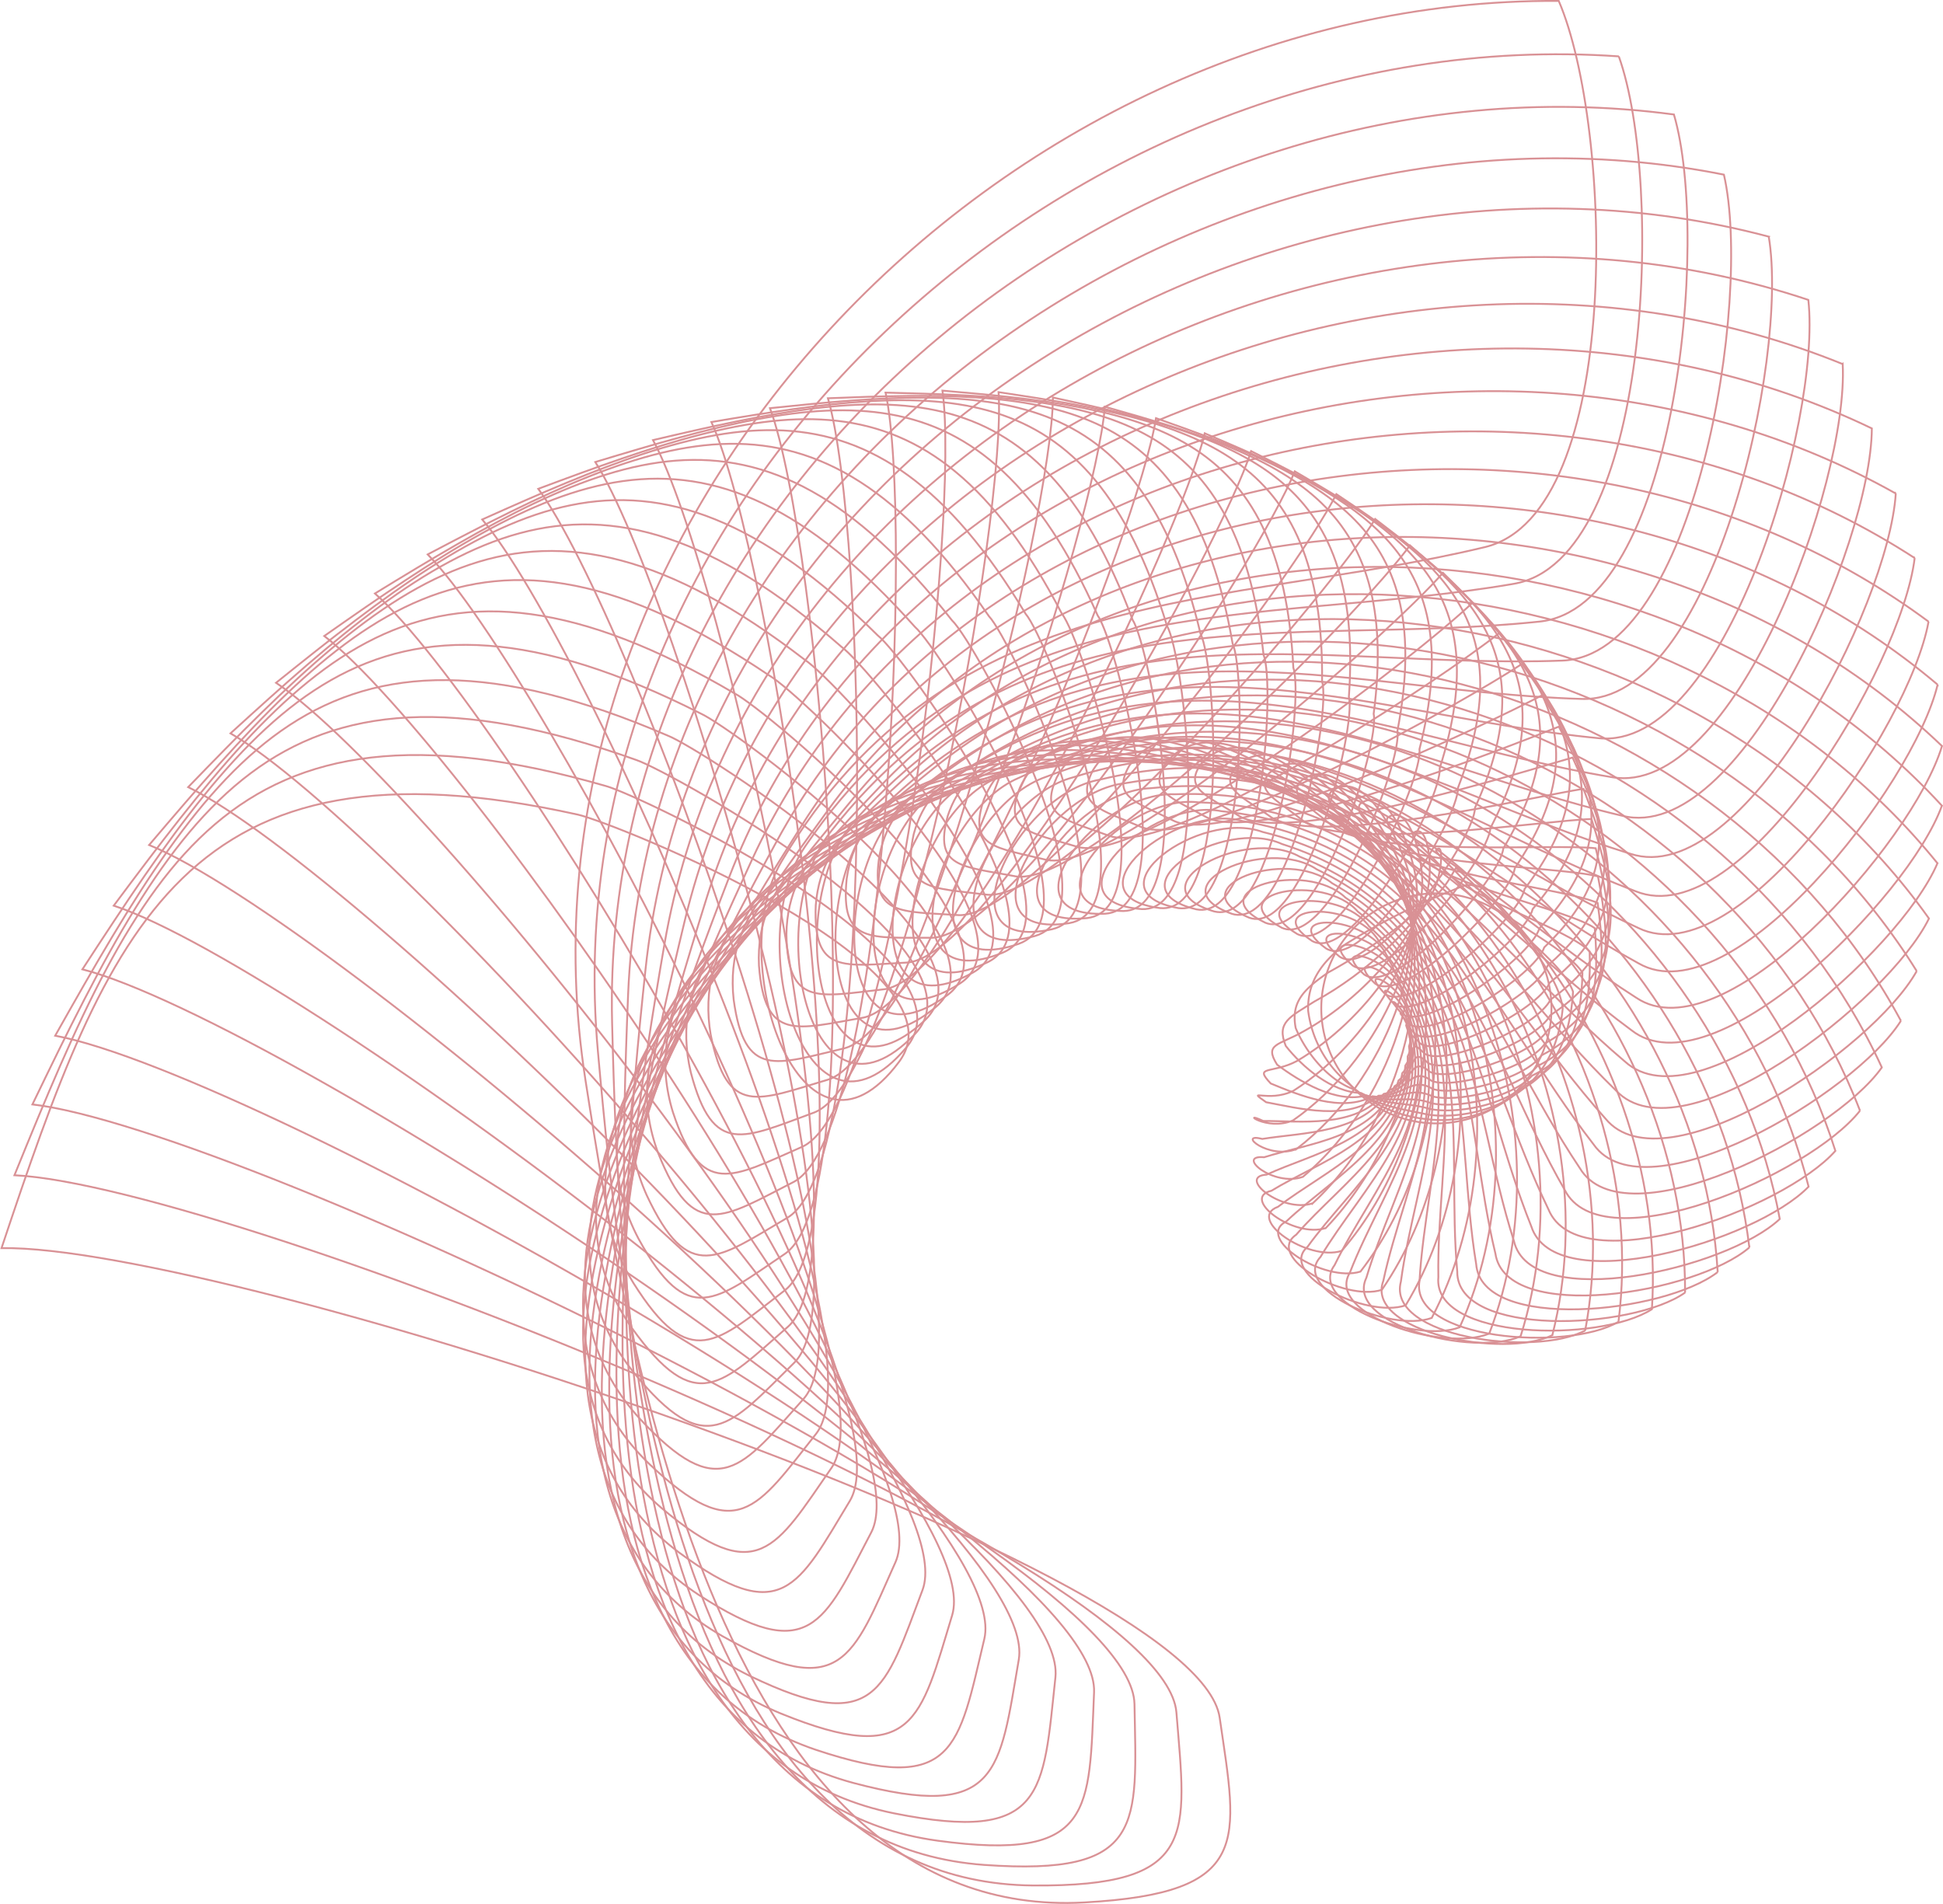 <svg viewBox="0 0 231.28 226.64" xmlns="http://www.w3.org/2000/svg"><g fill="none" stroke="#d99195" stroke-miterlimit="2.61" stroke-width=".22"><path d="m185.54.11c-66.36-.42-126.3 61.72-115.84 128.54 5.33 34.07 16.68 100.17 59.35 97.82 20.16-1.11 18.26-7.28 16.13-22-2.68-18.61-118.65-56.36-145-55.89 12.74-38.19 21.81-62 68.63-51.6 4.22.94 46.79 17.94 38.2 29.43-11.41 15.26-21-11.92-14-23.83 20-33.78 53-30.05 83.78-37.46 16.49-4.02 15.21-50.02 8.75-65.01z"/><path d="m192.69 6.71c-64.91-4.52-127.48 52.47-121.52 118.44 3 33.63 10 98.95 51.79 99.3 19.74.16 18.25-6 17.07-20.61-1.5-18.42-112.51-62.68-138.31-63.94 14.86-36.61 25.28-59.34 70.44-46.32 4.13 1.14 44.76 20.42 35.71 31.13-12 14.21-19.66-12.92-12-24 21.68-31.71 53.77-25.97 84.31-31.21 16.36-2.78 17.9-47.77 12.51-62.79z"/><path d="m199.25 13.63c-63.25-8.46-128 43.31-126.39 108.13.83 33 3.46 97.29 44.28 100.24 19.25 1.37 18.15-4.78 17.9-19.15-.35-18.17-106.04-68.46-131.18-71.38 16.84-34.92 28.47-56.54 71.88-41 4 1.33 42.6 22.72 33.16 32.63-12.59 13.15-18.27-13.79-10-24.12 23.16-29.58 54.17-21.83 84.31-24.98 16.15-1.6 20.44-45.4 16.04-60.37z"/><path d="m205.2 20.79c-61.28-12.19-127.89 34.32-130.44 97.71-1.31 32.31-2.8 95.21 36.86 100.62 18.69 2.53 18-3.58 18.61-17.67.76-17.84-99.34-73.67-123.66-78.16 18.66-33.12 31.43-53.57 72.92-35.72 3.92 1.51 40.33 24.81 30.56 33.92-13 12.08-16.85-14.54-8.12-24 24.55-27.34 54.35-17.75 84-18.85 15.82-.54 22.7-42.99 19.27-57.85z"/><path d="m210.54 28.17c-59.14-15.71-127.16 25.51-133.7 87.2-3.34 31.46-8.77 92.74 29.58 100.49 18.06 3.61 17.73-2.43 19.21-16.19 1.83-17.44-92.39-78.3-115.82-84.28 20.31-31.23 34.12-50.45 73.58-30.46 3.81 1.69 38 26.72 27.94 35-13.43 11-15.41-15.17-6.26-23.82 25.71-25.08 54.21-13.76 83.16-12.91 15.48.61 24.77-40.34 22.31-55.03z"/><path d="m215.25 35.7c-56.8-19-125.84 16.95-136.16 76.7-5.25 30.47-14.43 89.91 22.48 99.84 17.37 4.62 17.4-1.33 19.7-14.69 2.85-17-85.27-82.36-107.73-89.74 21.82-29.27 36.55-47.22 73.89-25.27 3.69 1.86 35.57 28.46 25.3 35.95-13.72 9.93-14-15.67-4.47-23.46 26.7-22.78 53.78-9.87 82-7.16 14.98 1.61 26.58-37.71 24.99-52.17z"/><path d="m219.34 43.34c-54.28-22.07-123.96 8.66-137.83 66.25-7.07 29.37-19.77 86.73 15.58 98.7 16.63 5.56 17-.27 20.08-13.21 3.82-16.47-78-85.82-99.42-94.49 23.15-27.25 38.71-43.89 73.83-20.17 3.57 2 33.05 30 22.66 36.67-13.94 8.87-12.51-16-2.74-23 27.5-20.43 53.08-6.09 80.34-1.58 14.52 2.57 28.23-34.99 27.5-49.17z"/><path d="m222.81 51c-51.62-24.85-121.54.73-138.73 56-8.77 28.11-24.76 83.2 8.92 97 15.83 6.43 16.55.73 20.34-11.73 4.74-15.9-70.67-88.71-90.94-98.57 24.31-25.14 40.6-40.44 73.42-15.14 3.44 2.18 30.52 31.26 20 37.21-14.07 7.82-11.06-16.31-1.09-22.36 28.09-18.14 52.12-2.44 78.37 3.7 13.97 3.48 29.62-32.22 29.71-46.11z"/><path d="m225.66 58.75c-48.82-27.46-118.66-6.94-138.89 45.73-10.33 26.86-29.39 79.5 2.54 95.05 15 7.22 16 1.67 20.51-10.28 5.59-15.28-63.29-91-82.38-101.95 25.31-23.08 42.2-37 72.7-10.32 3.3 2.32 27.94 32.37 17.43 37.56-14.13 6.78-9.65-16.46.46-21.64 28.51-15.83 50.91 1 76.05 8.74 13.32 4.36 30.71-29.42 31.58-42.89z"/><path d="m227.91 66.43c-45.91-29.78-115.23-14.2-138.33 35.76-11.77 25.47-33.64 75.5-3.55 92.6 14.13 7.93 15.48 2.54 20.57-8.85 6.4-14.62-55.9-92.75-73.74-104.66 26.14-21 43.53-33.5 71.64-5.62 3.17 2.46 25.37 33.29 14.87 37.74-14.12 5.78-8.25-16.49 1.92-20.81 28.71-13.54 49.48 4.41 73.41 13.51 12.65 5.12 31.61-26.62 33.21-39.67z"/><path d="m229.56 74c-42.9-31.82-111.41-21-137.07 26.08-13.07 24-37.5 71.3-9.31 89.78 13.23 8.55 14.88 3.35 20.54-7.47 7.13-13.92-48.57-93.91-65.12-106.68 26.8-18.81 44.6-30 70.3-1.09 3 2.59 22.78 34 12.35 37.74-14 4.8-6.89-16.42 3.28-19.89 28.82-11.28 47.83 7.54 70.49 18 11.92 5.81 32.27-23.84 34.54-36.47z"/><path d="m230.64 81.5c-39.82-33.65-107.2-27.5-135.15 16.67-14.24 22.5-41 66.9-14.73 86.59 12.32 9.1 14.23 4.1 20.41-6.11 7.81-13.19-41.31-94.54-56.54-108 27.3-16.73 45.37-26.51 68.68 3.19 2.87 2.71 20.21 34.54 9.9 37.58-13.89 3.86-5.59-16.23 4.51-18.88 28.73-9.07 46 10.5 67.31 22.13 11.16 6.47 32.71-21.05 35.61-33.17z"/><path d="m231.16 88.81c-36.7-35.19-102.64-33.44-132.6 7.63-15.28 20.94-44.05 62.37-19.79 83.1 11.39 9.56 13.56 4.78 20.21-4.81 8.42-12.43-34.18-94.62-48.07-108.73 27.65-14.57 45.93-23 66.8 7.35 2.72 2.82 17.67 34.88 7.51 37.27-13.67 3-4.32-16 5.65-17.8 28.46-6.92 44 13.26 63.88 25.94 10.37 7.02 32.93-18.35 36.41-29.95z"/><path d="m231.15 95.91c-33.54-36.48-97.77-38.95-129.48-1-16.16 19.33-46.67 57.73-24.44 79.31 10.45 9.95 12.85 5.39 19.92-3.55 9-11.65-27.22-94.19-39.75-108.83 27.83-12.48 46.2-19.52 64.68 11.23 2.57 2.94 15.17 35.05 5.21 36.82-13.4 2.09-3.12-15.59 6.65-16.66 28.06-4.84 41.8 15.8 60.26 29.41 9.55 7.54 32.95-15.64 36.95-26.73z"/><path d="m230.62 102.76c-30.37-37.5-92.61-44-125.79-9.21-16.91 17.72-48.95 53-28.71 75.3 9.52 10.26 12.13 5.93 19.56-2.36 9.45-10.84-20.46-93.26-31.61-108.3 27.86-10.42 46.22-16.13 62.34 14.89 2.4 3 12.71 35 3 36.21-13.08 1.28-2-15.13 7.54-15.46 27.48-2.83 39.47 18.17 56.45 32.52 8.71 7.97 32.75-13.07 37.22-23.59z"/><path d="m229.61 109.34c-27.21-38.28-87.22-48.49-121.6-17-17.52 16.09-50.79 48.27-32.56 71.07 8.58 10.49 11.39 6.4 19.12-1.22 9.87-10-13.92-91.87-23.71-107.19 27.74-8.41 46-12.82 59.81 18.29 2.25 3.12 10.33 34.86.88 35.48-12.72.52-.93-14.6 8.29-14.22 26.8-1 37 20.21 52.52 35.27 7.86 8.35 32.37-10.53 37.25-20.48z"/><path d="m228.15 115.6c-24.08-38.81-81.65-52.5-116.95-24.2-18 14.45-52.22 43.49-36 66.67 7.66 10.63 10.64 6.8 18.62-.16 10.23-9.2-7.65-90-16.09-105.52 27.5-6.46 45.57-9.6 57.1 21.43 2.09 3.2 8 34.52-1.12 34.63-12.31-.19.05-14 8.92-12.94 26 .85 34.5 22 48.47 37.65 7.01 8.58 31.81-8.16 37.05-17.56z"/><path d="m226.27 121.52c-21-39.1-75.93-56-111.88-30.92-18.33 12.81-53.27 38.74-39 62.12 6.75 10.72 9.89 7.14 18.07.85 10.54-8.37-1.68-87.78-8.78-103.33 27.1-4.58 44.91-6.49 54.24 24.29 1.93 3.28 5.8 34.05-3 33.69-11.86-.86 1-13.33 9.43-11.66 25 2.54 31.89 23.66 44.33 39.66 6.11 8.78 31.04-5.91 36.59-14.7z"/><path d="m224 127.07c-18-39.16-70.1-59.02-106.44-37.07-18.56 11.17-53.93 34-41.56 57.45 5.87 10.72 9.14 7.4 17.47 1.78 10.74-7.55 4-85.14-1.82-100.64 26.59-2.79 44-3.52 51.26 26.88 1.76 3.34 3.66 33.42-4.82 32.63-11.38-1.46 1.78-12.6 9.81-10.36 24 4.11 29.2 25 40.14 41.3 5.27 8.9 30.16-3.76 35.96-11.97z"/><path d="m221.4 132.22c-15-39-64.22-61.5-100.71-42.69-18.6 9.6-54.2 29.41-43.71 52.75 5 10.67 8.39 7.6 16.81 2.64 10.91-6.72 9.29-82.15 4.76-97.51 26-1.06 43-.67 48.17 29.2 1.6 3.4 1.64 32.67-6.47 31.49-10.88-2 2.5-11.83 10.05-9.06 22.85 5.56 26.49 26.15 35.93 42.57 4.44 8.94 29.15-1.75 35.17-9.39z"/><path d="m218.47 137c-12.19-38.63-58.3-63.5-94.68-47.72-18.55 8.05-54.12 24.9-45.44 48 4.19 10.54 7.67 7.73 16.14 3.41 11-5.91 14.22-78.83 10.92-93.95 25.23.57 41.74 2 45 31.24 1.44 3.45-.28 31.79-8 30.27-10.35-2.49 3.14-11 10.18-7.78 21.62 6.88 23.75 27 31.72 43.48 3.62 8.89 27.99.05 34.16-6.95z"/><path d="m215.28 141.26c-9.46-38-52.41-65-88.45-52.16-18.38 6.56-53.69 20.53-46.74 43.27 3.4 10.36 7 7.82 15.43 4.13 11-5.12 18.78-75.24 16.66-90 24.39 2.09 40.34 4.55 41.77 33 1.27 3.5-2.08 30.82-9.42 29-9.81-2.92 3.68-10.18 10.18-6.52 20.33 8.08 21 27.68 27.56 44 2.82 8.81 26.73 1.79 33.01-4.72z"/><path d="m211.85 145.11c-6.85-37.29-46.57-66-82-56-18.09 5.11-52.92 16.3-47.62 38.56 2.66 10.11 6.27 7.83 14.7 4.76 11-4.34 22.93-71.4 21.93-85.75 23.47 3.51 38.79 6.91 38.51 34.45 1.1 3.54-3.75 29.75-10.71 27.66-9.25-3.3 4.14-9.32 10.08-5.3 19 9.12 18.29 28.09 23.46 44.22 1.98 8.69 25.3 3.37 31.65-2.6z"/><path d="m208.23 148.5c-4.38-36.36-40.83-66.5-75.53-59.23-17.7 3.73-51.85 12.27-48.1 33.93 2 9.82 5.61 7.8 14 5.31 11-3.58 26.68-67.33 26.73-81.19 22.47 4.84 37.1 9.1 35.23 35.65.94 3.57-5.3 28.58-11.85 26.28-8.7-3.61 4.49-8.44 9.84-4.12 17.57 10 15.62 28.27 19.45 44.09 1.25 8.46 23.85 4.78 30.23-.72z"/><path d="m204.46 151.43c-2.06-35.28-35.21-66.6-69-61.88-17.15 2.45-50.46 8.45-48.13 29.45 1.3 9.48 5 7.71 13.18 5.79 10.88-2.85 30-63.09 31-76.37 21.4 6 35.31 11.08 32 36.56.77 3.59-6.72 27.36-12.88 24.87-8.13-3.86 4.76-7.55 9.52-3 16.12 10.8 13 28.21 15.56 43.61.6 8.16 22.38 5.91 28.75.97z"/><path d="m200.58 153.87c.11-34-29.76-66.23-62.35-63.93-16.62 1.19-48.84 4.86-47.89 25 .7 9.11 4.37 7.58 12.42 6.2 10.71-2.15 32.89-58.72 34.84-71.36 20.27 7.13 33.4 12.9 28.74 37.22.61 3.61-8 26.06-13.77 23.44-7.58-4.06 4.92-6.67 9.07-1.91 14.66 11.43 10.44 27.94 11.82 42.84-.08 7.86 20.81 6.97 27.12 2.5z"/><path d="m196.63 155.85c2.11-32.69-24.49-65.47-55.77-65.4-16 0-47 1.5-47.25 20.77.15 8.69 3.81 7.4 11.66 6.54 10.51-1.49 35.35-54.25 38.13-66.18 19.09 8.09 31.44 14.5 25.56 37.61.44 3.62-9.15 24.72-14.54 22-7-4.21 5-5.82 8.54-.92 13.19 11.91 8 27.47 8.25 41.77-.7 7.48 19.19 7.83 25.42 3.81z"/><path d="m192.65 157.35c3.95-31.22-19.46-64.3-49.27-66.31-15.21-1-44.87-1.58-46.28 16.74-.34 8.24 3.3 7.19 10.92 6.8 10.27-.85 37.37-49.7 40.9-60.88 17.87 8.93 29.4 15.91 22.45 37.75.28 3.64-10.15 23.35-15.18 20.57-6.49-4.3 5-5 7.93 0 11.71 12.26 5.63 26.81 4.85 40.43-1.27 7.05 17.57 8.49 23.68 4.9z"/><path d="m188.69 158.38c5.59-29.65-14.68-62.77-42.91-66.65-14.39-2-42.57-4.4-45 12.9-.78 7.78 2.82 6.94 10.18 7 10-.26 39-45.14 43.16-55.52 16.63 9.66 27.31 17.12 19.43 37.66.11 3.64-11 22-15.7 19.14-6-4.34 4.88-4.14 7.23.84 10.25 12.47 3.39 26 1.67 38.82-1.75 6.6 15.97 9.02 21.94 5.81z"/><path d="m184.78 158.94c7.06-28-10.18-60.89-36.7-66.45-13.53-2.82-40.11-6.93-43.39 9.31-1.15 7.28 2.39 6.66 9.46 7.14 9.68.3 40.14-40.58 44.92-50.12 15.36 10.26 25.19 18.13 16.5 37.34 0 3.63-11.76 20.53-16.09 17.74-5.49-4.34 4.7-3.37 6.45 1.57 8.82 12.55 1.3 24.93-1.27 37-2.26 6.07 14.34 9.33 20.12 6.47z"/><path d="m181 159.07c8.34-26.31-6-58.72-30.7-65.77-12.62-3.57-37.51-9.15-41.54 6-1.47 6.77 2 6.35 8.77 7.21 9.35.82 40.9-36.06 46.16-44.73 14.1 10.74 23.06 18.94 13.71 36.8-.21 3.62-12.36 19.12-16.38 16.36-5-4.3 4.44-2.63 5.62 2.23 7.41 12.48-.66 23.74-4 34.94-2.64 5.53 12.7 9.49 18.36 6.96z"/><path d="m177.27 158.75c9.44-24.55-2.1-56.26-25-64.58-11.66-4.22-34.8-11.08-39.45 2.93-1.72 6.26 1.68 6 8.12 7.23 9 1.29 41.23-31.62 46.89-39.41 12.89 11.08 20.98 19.56 11.11 36.08-.37 3.6-12.84 17.71-16.57 15-4.58-4.2 4.11-1.93 4.74 2.78 6.06 12.29-2.45 22.42-6.43 32.71-3.02 4.99 11.17 9.51 16.59 7.26z"/><path d="m173.75 158c10.34-22.78 1.44-53.56-19.49-63-10.68-4.76-32-12.69-37.15.18-1.92 5.74 1.4 5.69 7.5 7.19 8.58 1.72 41.19-27.3 47.15-34.18 11.59 11.36 18.82 20 8.55 35.16-.53 3.58-13.18 16.32-16.65 13.72-4.17-4.08 3.71-1.3 3.81 3.21 4.76 12-4.07 21-8.61 30.32-3.31 4.48 9.68 9.4 14.89 7.4z"/><path d="m170.42 156.89c11.06-21 4.62-50.65-14.33-60.89-9.68-5.2-29.15-14-34.67-2.28-2.06 5.23 1.16 5.35 6.91 7.11 8.18 2.12 40.76-23.11 46.94-29.08 10.36 11.49 16.73 20.25 6.21 34.07-.69 3.56-13.41 15-16.63 12.48-3.8-3.92 3.24-.72 2.84 3.55 3.52 11.57-5.52 19.41-10.51 27.78-3.53 3.81 8.25 9.05 13.24 7.26z"/><path d="m167.32 155.39c11.6-19.21 7.45-47.56-9.53-58.44-8.67-5.53-26.26-15-32-4.41-2.14 4.72 1 5 6.36 7 7.77 2.46 40-19.1 46.29-24.17 9.16 11.52 14.72 20.28 4 32.84-.84 3.52-13.52 13.66-16.53 11.29-3.47-3.73 2.71-.21 1.85 3.77 2.36 11.06-6.79 17.76-12.12 25.15-3.64 3.18 6.92 8.58 11.68 6.97z"/><path d="m164.49 153.54c11.95-17.45 9.88-44.33-5.11-55.65-7.66-5.75-23.38-15.68-29.28-6.21-2.16 4.22.84 4.64 5.87 6.82 7.34 2.76 38.86-15.29 45.2-19.47 8 11.45 12.75 20.17 2.06 31.49-1 3.47-13.52 12.38-16.36 10.16-3.17-3.52 2.15.23.85 3.88 1.29 10.44-7.86 16-13.43 22.42-3.79 2.6 5.71 8.02 10.2 6.56z"/><path d="m161.94 151.37c12.14-15.73 11.95-41-1.08-52.54-6.66-5.86-20.53-16.07-26.44-7.68-2.13 3.74.76 4.29 5.42 6.62 6.91 3 37.43-11.71 43.71-15 6.9 11.27 10.87 19.89.27 30-1.16 3.43-13.42 11.18-16.1 9.12-2.93-3.3 1.53.59-.16 3.87.31 9.73-8.74 14.23-14.45 19.64-3.83 1.98 4.52 7.33 8.83 5.97z"/><path d="m159.7 148.91c12.16-14.06 13.63-37.6 2.53-49.16-5.68-5.87-17.73-16.16-23.53-8.81-2.06 3.28.71 4 5 6.39 6.47 3.23 35.7-8.37 41.85-10.83 5.85 11 9.08 19.46-1.33 28.45-1.31 3.38-13.22 10-15.78 8.13-2.72-3 .88.88-1.16 3.77-.58 8.93-9.43 12.39-15.16 16.81-3.8 1.39 3.49 6.53 7.58 5.25z"/><path d="m157.81 146.19c12-12.46 14.92-34.16 5.69-45.54-4.73-5.79-15-16-20.61-9.62-1.93 2.86.72 3.64 4.67 6.15 6 3.4 33.71-5.31 39.63-7 4.87 10.66 7.39 18.88-2.72 26.8-1.46 3.32-12.93 9-15.41 7.24-2.55-2.79.2 1.08-2.14 3.53-1.36 8.07-9.91 10.53-15.58 14-3.72.85 2.58 5.68 6.47 4.44z"/><path d="m156.26 143.24c11.72-10.94 15.84-30.71 8.41-41.74-3.82-5.6-12.4-15.5-17.67-10.07-1.76 2.46.77 3.33 4.37 5.89 5.61 3.52 31.48-2.55 37.11-3.42 3.95 10.23 5.81 18.18-3.92 25.1-1.61 3.27-12.56 8-15 6.42-2.43-2.51-.49 1.2-3.09 3.2-2 7.15-10.2 8.67-15.7 11.21-3.58.23 1.81 4.64 5.49 3.41z"/><path d="m155.09 140.09c11.28-9.5 16.38-27.3 10.65-37.78-2.94-5.31-9.9-14.74-14.74-10.2-1.54 2.1.86 3 4.13 5.61 5.19 3.62 29-.09 34.31-.22 3.11 9.73 4.36 17.35-4.91 23.36-1.76 3.2-12.12 7.07-14.53 5.69-2.35-2.25-1.2 1.23-4 2.75-2.61 6.18-10.3 6.81-15.53 8.46-3.47-.31 1.11 3.58 4.62 2.33z"/><path d="m154.31 136.79c10.71-8.17 16.55-23.95 12.43-33.73-2.13-5-7.58-13.75-12-10-1.29 1.77 1 2.79 3.93 5.34 4.79 3.66 26.46 2 31.27 2.58 2.35 9.17 3 16.42-5.69 21.61-1.91 3.12-11.63 6.25-14.05 5-2.31-2-1.91 1.17-4.87 2.2-3.05 5.17-10.19 5-15.08 5.79-3.1-.79.75 2.51 4.06 1.21z"/><path d="m153.92 133.37c10-7 16.37-20.71 13.74-29.61-1.37-4.53-5.42-12.54-9.24-9.49-1 1.49 1.15 2.56 3.79 5.06 4.4 3.68 23.7 3.84 28 5 1.67 8.56 1.84 15.4-6.28 19.86-2 3-11.08 5.53-13.53 4.47-2.33-1.72-2.63 1-5.69 1.56-3.38 4.13-9.9 3.21-14.35 3.22-2.81-1.33.36 1.29 3.56-.07z"/><path d="m153.94 129.86c9.23-5.87 15.85-17.59 14.57-25.48-.68-4-3.45-11.1-6.63-8.67-.69 1.25 1.34 2.37 3.7 4.78 4 3.67 20.84 5.3 24.59 7 1.1 7.9.81 14.29-6.66 18.13-2.19 3-10.49 4.9-13 4-2.39-1.47-3.32.82-6.44.82-3.58 3.08-9.42 1.5-13.36.77-2.48-1.77.14.11 3.23-1.35z"/><path d="m154.37 126.31c8.34-4.91 15-14.64 14.93-21.38-.06-3.43-1.69-9.47-4.17-7.56-.35 1.06 1.56 2.21 3.65 4.52 3.68 3.61 17.91 6.4 21.05 8.6.6 7.2-.09 13.11-6.85 16.43-2.34 2.86-9.87 4.37-12.5 3.58-2.47-1.24-4 .51-7.11 0-3.66 2-8.76-.14-12.11-1.52-2.07-2.19.11-1.1 3.11-2.67z"/><path d="m155.21 122.75c7.37-4.09 13.85-11.87 14.83-17.34.47-2.79-.15-7.68-1.89-6.19 0 .92 1.81 2.09 3.66 4.28 3.35 3.53 14.92 7.15 17.41 9.76.2 6.47-.83 11.89-6.86 14.79-2.48 2.77-9.23 3.94-12 3.27-2.61-1-4.64.11-7.7-.92-3.63 1-8-1.69-10.64-3.66-1.61-2.54.25-2.29 3.19-3.99z"/><path d="m156.46 119.22c6.33-3.42 12.41-9.32 14.29-13.43.92-2.09 1.13-5.72.18-4.55.38.83 2.08 2 3.71 4.06 3.05 3.43 11.93 7.54 13.72 10.49-.1 5.73-1.41 10.63-6.69 13.22-2.61 2.67-8.57 3.61-11.47 3-2.78-.84-5.25-.36-8.2-1.9-3.48-.08-7-3.12-8.95-5.6-1.16-2.83.5-3.45 3.41-5.29z"/><path d="m158.11 115.76a65.53 65.53 0 0 0 13.31-9.66c1.29-1.35 2.17-3.65 2-2.69a33.72 33.72 0 0 1 3.82 3.86c2.77 3.3 8.95 7.59 10 10.79-.31 5-1.84 9.36-6.35 11.75-2.74 2.55-7.91 3.37-11 2.86-3-.68-5.81-.91-8.61-2.95-3.19-1.09-5.84-4.44-7.05-7.34-.6-3.12.98-4.62 3.88-6.62z"/><path d="m160.16 112.4a76.32 76.32 0 0 1 11.92-6.09c1.56-.57 2.93-1.47 3.64-.61a17.57 17.57 0 0 1 3.94 3.7c2.53 3.15 6 7.28 6.35 10.67-.43 4.22-2.11 8.06-5.86 10.36a14.18 14.18 0 0 1 -10.53 2.77 15.78 15.78 0 0 1 -8.91-4.06 13.35 13.35 0 0 1 -5-8.85c-.09-3.29 1.52-5.73 4.45-7.89z"/><path d="m162.6 109.19a13.7 13.7 0 1 0 19.22 2.47 13.73 13.73 0 0 0 -19.22-2.47z"/></g></svg>